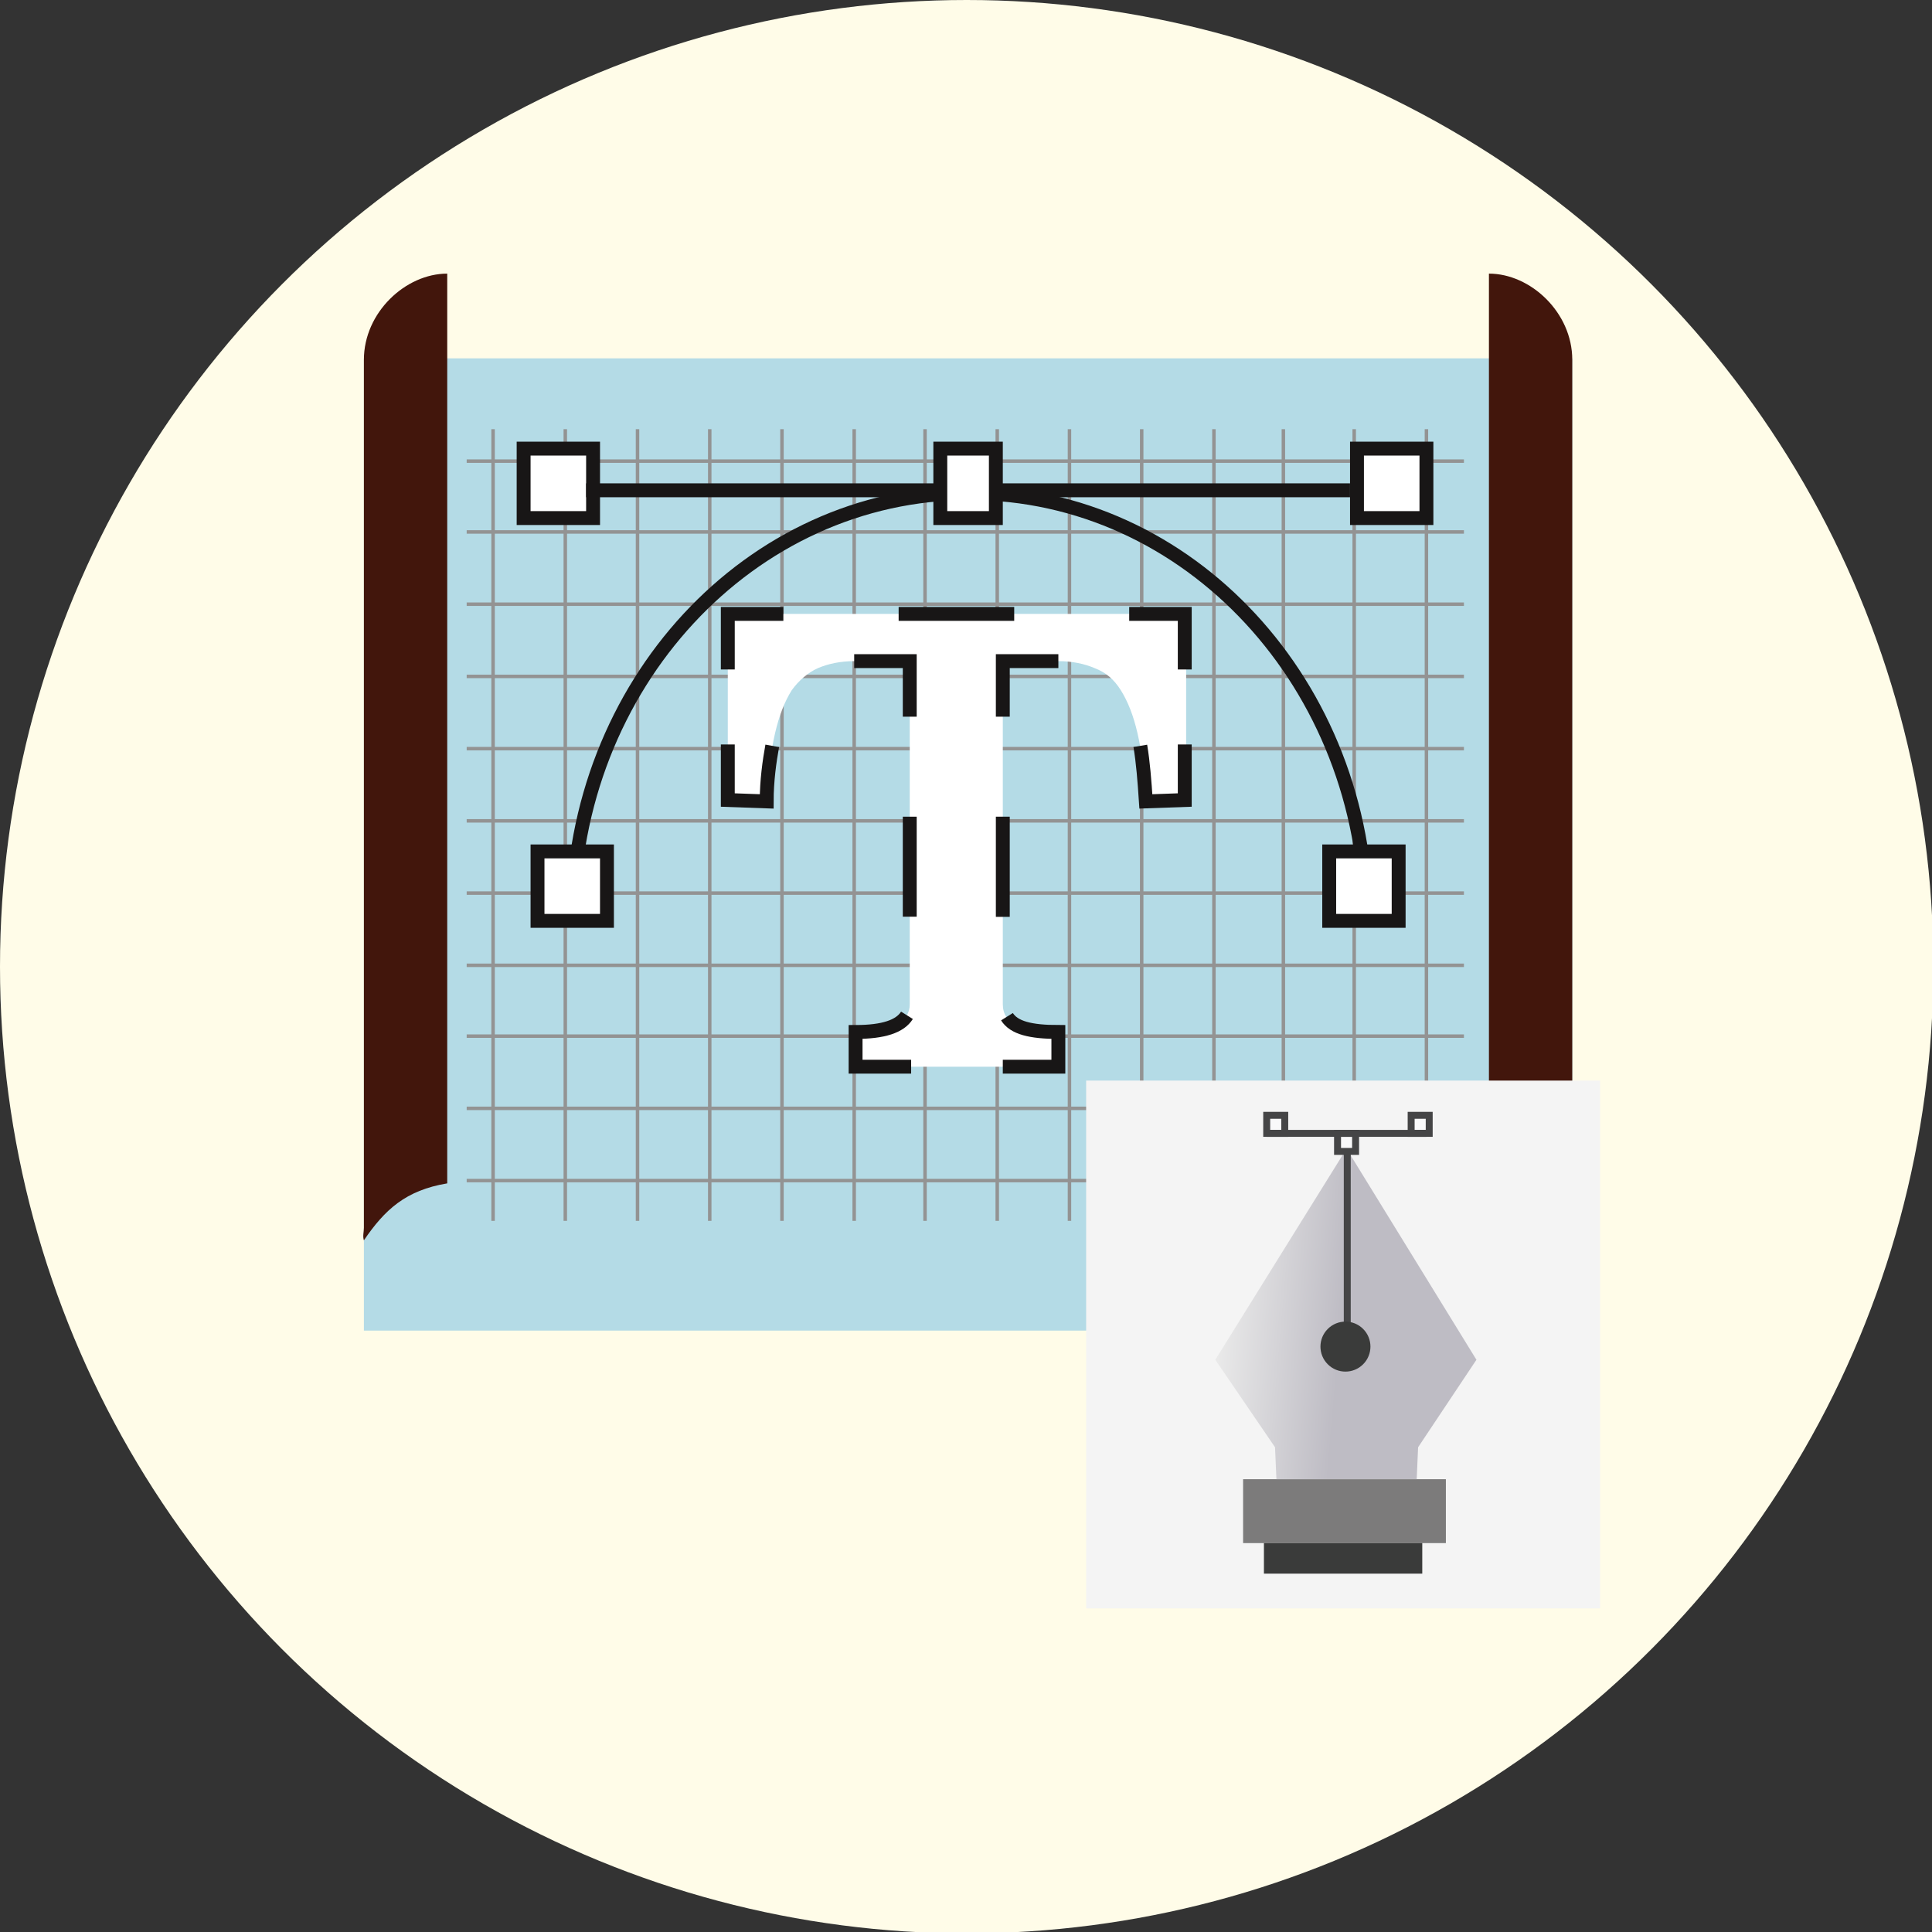 <?xml version="1.0" encoding="utf-8"?>
<!-- Generator: Adobe Illustrator 20.0.0, SVG Export Plug-In . SVG Version: 6.00 Build 0)  -->
<svg version="1.1" id="Layer_1" xmlns="http://www.w3.org/2000/svg" xmlns:xlink="http://www.w3.org/1999/xlink" x="0px" y="0px"
	 viewBox="0 0 139.1 139.1" style="enable-background:new 0 0 139.1 139.1;" xml:space="preserve">
<rect x="0" y="0" width="139.1" height="139.1" fill="#333333" stroke="none"/>
<style type="text/css">
	.st0{fill:#FFFCE8;}
	.st1{fill:#B4DBE6;}
	.st2{fill:#42160C;}
	.st3{fill:none;stroke:#939393;stroke-width:0.25;stroke-miterlimit:10;}
	.st4{fill:#FFFFFF;}
	.st5{fill:none;stroke:#181616;stroke-miterlimit:10;}
	.st6{fill:none;stroke:#181616;stroke-miterlimit:10;stroke-dasharray:7.212,7.212;}
	.st7{fill:none;stroke:#181616;stroke-miterlimit:10;stroke-dasharray:7.199,7.199;}
	.st8{fill:none;stroke:#181616;stroke-miterlimit:10;stroke-dasharray:8.321,8.321;}
	.st9{fill:#FFFFFF;stroke:#181616;stroke-miterlimit:10;}
	.st10{fill:#F4F4F4;}
	.st11{fill:#7C7B7B;}
	.st12{fill:#3A3B3A;}
	.st13{fill:url(#SVGID_1_);}
	.st14{fill:none;stroke:#454546;stroke-width:0.5;stroke-miterlimit:10;}
	.st15{fill:#F9F9FA;stroke:#454546;stroke-width:0.5;stroke-miterlimit:10;}
</style>
<g>
	<circle class="st0" cx="69.6" cy="69.6" r="69.6"/>
	<rect x="26.2" y="25.8" class="st1" width="87" height="70"/>
	<path class="st2" d="M32.2,85.2V19.7c-3,0-6,2.8-6,6.2v62.5c0,0.3-0.1,0.6,0,0.9C27.7,87.1,29.2,85.7,32.2,85.2z"/>
	<path class="st2" d="M107.2,85.2V19.7c3,0,6,2.8,6,6.2v62.5c0,0.3,0.1,0.6,0,0.9C111.7,87.1,109.2,85.7,107.2,85.2z"/>
	<line class="st3" x1="33.6" y1="33.2" x2="105.4" y2="33.2"/>
	<line class="st3" x1="33.6" y1="38.3" x2="105.4" y2="38.3"/>
	<line class="st3" x1="33.6" y1="43.5" x2="105.4" y2="43.5"/>
	<line class="st3" x1="33.6" y1="48.7" x2="105.4" y2="48.7"/>
	<line class="st3" x1="33.6" y1="53.9" x2="105.4" y2="53.9"/>
	<line class="st3" x1="33.6" y1="59.1" x2="105.4" y2="59.1"/>
	<line class="st3" x1="33.6" y1="64.3" x2="105.4" y2="64.3"/>
	<line class="st3" x1="33.6" y1="69.5" x2="105.4" y2="69.5"/>
	<line class="st3" x1="33.6" y1="74.6" x2="105.4" y2="74.6"/>
	<line class="st3" x1="33.6" y1="79.8" x2="105.4" y2="79.8"/>
	<line class="st3" x1="33.6" y1="85" x2="105.4" y2="85"/>
	<line class="st3" x1="87.4" y1="30.9" x2="87.4" y2="87.9"/>
	<line class="st3" x1="82.2" y1="30.9" x2="82.2" y2="87.9"/>
	<line class="st3" x1="77" y1="30.9" x2="77" y2="87.9"/>
	<line class="st3" x1="71.8" y1="30.9" x2="71.8" y2="87.9"/>
	<line class="st3" x1="66.6" y1="30.9" x2="66.6" y2="87.9"/>
	<line class="st3" x1="61.5" y1="30.9" x2="61.5" y2="87.9"/>
	<line class="st3" x1="56.3" y1="30.9" x2="56.3" y2="87.9"/>
	<line class="st3" x1="51.1" y1="30.9" x2="51.1" y2="87.9"/>
	<line class="st3" x1="45.9" y1="30.9" x2="45.9" y2="87.9"/>
	<line class="st3" x1="40.7" y1="30.9" x2="40.7" y2="87.9"/>
	<line class="st3" x1="35.5" y1="30.9" x2="35.5" y2="87.9"/>
	<line class="st3" x1="102.7" y1="30.9" x2="102.7" y2="87.9"/>
	<line class="st3" x1="97.5" y1="30.9" x2="97.5" y2="87.9"/>
	<line class="st3" x1="92.4" y1="30.9" x2="92.4" y2="87.9"/>
	<g>
		<path class="st4" d="M85.3,57.6l-2.8,0.1c-0.1-2-0.3-3.6-0.6-4.9c-0.3-1.3-0.7-2.3-1.2-3.1c-0.5-0.8-1.1-1.3-1.9-1.6
			c-0.7-0.3-1.6-0.5-2.6-0.5h-4v24.7c0,1.4,1.3,2,4,2v2.5H61.6v-2.5c2.6,0,3.9-0.7,3.9-2V47.6h-4c-1,0-1.9,0.2-2.6,0.5
			c-0.7,0.3-1.4,0.9-1.9,1.6c-0.5,0.8-0.9,1.8-1.2,3.1c-0.3,1.3-0.5,2.9-0.6,4.9l-2.8-0.1V44.2h33V57.6z"/>
		<g>
			<g>
				<path class="st5" d="M85.3,53.6v4l-2.8,0.1c-0.1-1.5-0.2-2.8-0.4-4"/>
				<path class="st5" d="M76.2,47.6C76.2,47.6,76.2,47.6,76.2,47.6l-4,0v4"/>
				<line class="st6" x1="72.2" y1="58.8" x2="72.2" y2="69.6"/>
				<path class="st5" d="M72.5,73.2c0.5,0.8,1.7,1.1,3.7,1.1v2.5h-4"/>
				<path class="st5" d="M65.6,76.8h-4v-2.5c2,0,3.2-0.4,3.7-1.2"/>
				<line class="st7" x1="65.5" y1="66" x2="65.5" y2="55.2"/>
				<polyline class="st5" points="65.5,51.6 65.5,47.6 61.5,47.6 				"/>
				<path class="st5" d="M55.6,53.7c-0.2,1.1-0.4,2.5-0.4,4l-2.8-0.1v-4"/>
				<polyline class="st5" points="52.4,48.2 52.4,44.2 56.4,44.2 				"/>
				<line class="st8" x1="64.7" y1="44.2" x2="77.2" y2="44.2"/>
				<polyline class="st5" points="81.3,44.2 85.3,44.2 85.3,48.2 				"/>
			</g>
		</g>
	</g>
	<path class="st5" d="M41.2,66.4c0-17.1,12.8-30.9,28.6-30.9s28.6,13.8,28.6,30.9"/>
	<rect x="37.7" y="32.3" class="st9" width="5" height="5"/>
	<rect x="38.7" y="61.3" class="st9" width="5" height="5"/>
	<rect x="95.7" y="61.3" class="st9" width="5" height="5"/>
	<rect x="97.7" y="32.3" class="st9" width="5" height="5"/>
	<line class="st5" x1="42.2" y1="35.3" x2="97.2" y2="35.3"/>
	<rect x="67.7" y="32.3" class="st9" width="4" height="5"/>
	<rect x="78.2" y="77.8" class="st10" width="37" height="38"/>
	<rect x="89.5" y="106.5" class="st11" width="14.6" height="4.6"/>
	<rect x="91" y="111.1" class="st12" width="11.4" height="2.2"/>
	
		<linearGradient id="SVGID_1_" gradientUnits="userSpaceOnUse" x1="1043.221" y1="2354.017" x2="1057.567" y2="2341.979" gradientTransform="matrix(0.707 0.707 -0.707 0.707 1014.77 -2308.364)">
		<stop  offset="0" style="stop-color:#E9E9E9"/>
		<stop  offset="0.463" style="stop-color:#BEBCC4"/>
		<stop  offset="1" style="stop-color:#BEBCC4"/>
	</linearGradient>
	<polyline class="st13" points="97.2,82.3 87.5,97.9 91.8,104.2 91.9,106.5 102,106.5 102.1,104.2 106.3,97.9 96.7,82.3 	"/>
	<line class="st14" x1="97" y1="83" x2="97" y2="97.2"/>
	<ellipse transform="matrix(0.707 -0.707 0.707 0.707 -40.218 96.882)" class="st12" cx="96.9" cy="97" rx="1.8" ry="1.8"/>
	<rect x="96.3" y="81.6" class="st15" width="1.3" height="1.3"/>
	<rect x="91.2" y="80.3" class="st15" width="1.3" height="1.3"/>
	<rect x="101.6" y="80.3" class="st15" width="1.3" height="1.3"/>
	<line class="st14" x1="91.2" y1="81.6" x2="102.7" y2="81.6"/>
</g>
</svg>
